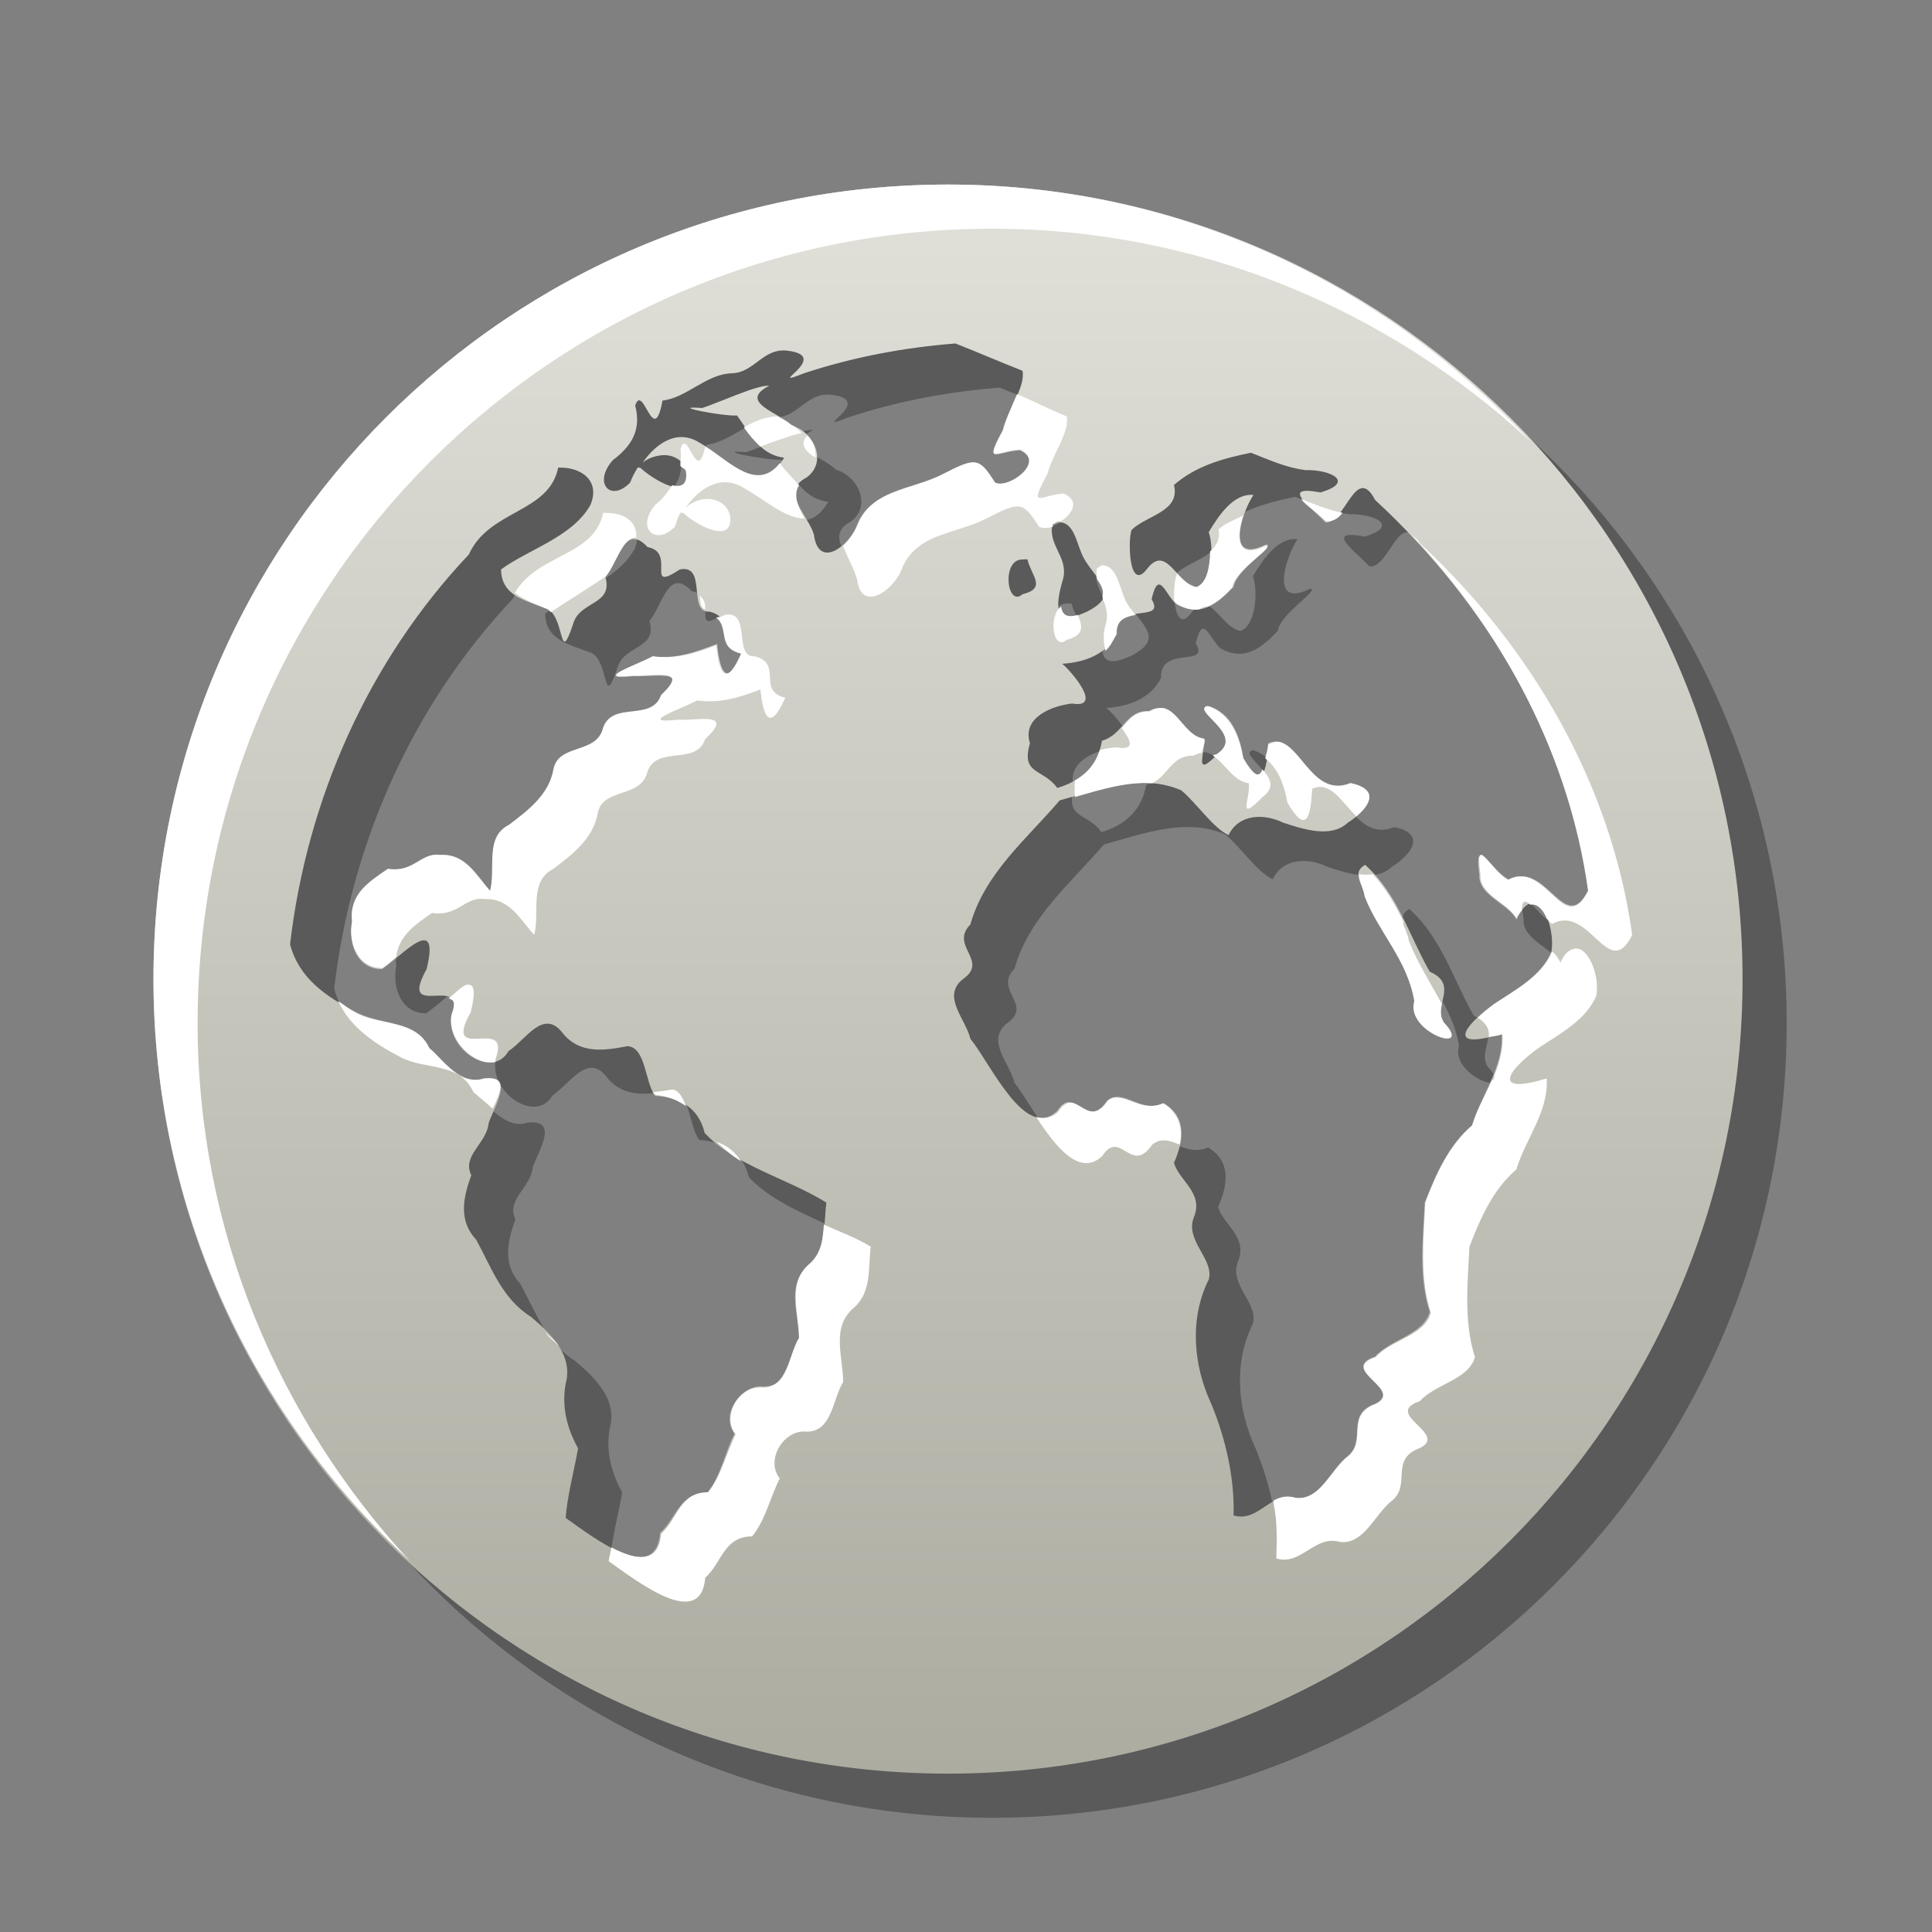 <?xml version="1.0" encoding="UTF-8" standalone="no"?>
<!-- Created with Inkscape (http://www.inkscape.org/) -->

<svg
   xmlns:dc="http://purl.org/dc/elements/1.1/"
   xmlns:cc="http://creativecommons.org/ns#"
   xmlns:rdf="http://www.w3.org/1999/02/22-rdf-syntax-ns#"
   xmlns:svg="http://www.w3.org/2000/svg"
   xmlns="http://www.w3.org/2000/svg"
   xmlns:xlink="http://www.w3.org/1999/xlink"
   xmlns:sodipodi="http://sodipodi.sourceforge.net/DTD/sodipodi-0.dtd"
   xmlns:inkscape="http://www.inkscape.org/namespaces/inkscape"
   width="22"
   height="22"
   id="svg27665"
   version="1.1"
   inkscape:version="0.48.3.1 r9886"
   sodipodi:docname="applications-microblogging-panel.svg">
  <rect width="100%" height="100%" fill="#808080" stroke="none"/>
  <defs
     id="defs27667">
    <filter
       color-interpolation-filters="sRGB"
       inkscape:collect="always"
       id="filter19300"
       x="-0.027"
       width="1.054"
       y="-0.929"
       height="2.859">
      <feGaussianBlur
         inkscape:collect="always"
         stdDeviation="6.651"
         id="feGaussianBlur19302" />
    </filter>
    <linearGradient
       id="linearGradient6600-4-8">
      <stop
         id="stop6602-7-2"
         offset="0"
         style="stop-color:#ed641d;stop-opacity:1;" />
      <stop
         style="stop-color:#da652b;stop-opacity:1;"
         offset="0.236"
         id="stop6604-2-6" />
      <stop
         id="stop6606-8-1"
         offset="0.488"
         style="stop-color:#ec7532;stop-opacity:1;" />
      <stop
         id="stop6608-3-6"
         offset="1"
         style="stop-color:#fdba5f;stop-opacity:1;" />
    </linearGradient>
    <filter
       color-interpolation-filters="sRGB"
       inkscape:collect="always"
       id="filter5281"
       x="-0.171"
       width="1.342"
       y="-0.272"
       height="1.544">
      <feGaussianBlur
         inkscape:collect="always"
         stdDeviation="43.734"
         id="feGaussianBlur5283" />
    </filter>
    <filter
       color-interpolation-filters="sRGB"
       inkscape:collect="always"
       id="filter18587-6">
      <feGaussianBlur
         inkscape:collect="always"
         stdDeviation="0.303"
         id="feGaussianBlur18589-8" />
    </filter>
    <linearGradient
       inkscape:collect="always"
       xlink:href="#linearGradient22099-43-8"
       id="linearGradient22179-7-9"
       gradientUnits="userSpaceOnUse"
       x1="-395.98"
       y1="142.287"
       x2="-395.98"
       y2="473.617"
       gradientTransform="translate(-2582.755,-5.172)" />
    <linearGradient
       inkscape:collect="always"
       id="linearGradient22099-43-8">
      <stop
         style="stop-color:#ffffff;stop-opacity:1;"
         offset="0"
         id="stop22101-2-6" />
      <stop
         style="stop-color:#ffffff;stop-opacity:0;"
         offset="1"
         id="stop22103-2-4" />
    </linearGradient>
    <linearGradient
       id="linearGradient7678-3-5-8">
      <stop
         style="stop-color:#c33800;stop-opacity:1;"
         offset="0"
         id="stop7680-6-4-0" />
      <stop
         style="stop-color:#f36700;stop-opacity:1;"
         offset="1"
         id="stop7682-0-9-9" />
    </linearGradient>
    <linearGradient
       inkscape:collect="always"
       id="linearGradient6041-7">
      <stop
         style="stop-color:#ffffff;stop-opacity:1;"
         offset="0"
         id="stop6043-5" />
      <stop
         style="stop-color:#ffffff;stop-opacity:0;"
         offset="1"
         id="stop6045-9" />
    </linearGradient>
    <filter
       color-interpolation-filters="sRGB"
       inkscape:collect="always"
       id="filter7746"
       x="-0.065"
       width="1.13"
       y="-1.188"
       height="3.377">
      <feGaussianBlur
         inkscape:collect="always"
         stdDeviation="16.139"
         id="feGaussianBlur7748" />
    </filter>
    <filter
       color-interpolation-filters="sRGB"
       inkscape:collect="always"
       id="filter8300"
       x="-0.079"
       width="1.159"
       y="-0.126"
       height="1.252">
      <feGaussianBlur
         inkscape:collect="always"
         stdDeviation="20.267"
         id="feGaussianBlur8302" />
    </filter>
    <linearGradient
       id="linearGradient7678-5">
      <stop
         style="stop-color:#a78cad;stop-opacity:1;"
         offset="0"
         id="stop7680-9" />
      <stop
         style="stop-color:#c1aec5;stop-opacity:1;"
         offset="1"
         id="stop7682-5" />
    </linearGradient>
    <linearGradient
       id="linearGradient8382-6-3-7">
      <stop
         style="stop-color:#dd491f;stop-opacity:1"
         offset="0"
         id="stop8384-7-5-8" />
      <stop
         style="stop-color:#732030;stop-opacity:1"
         offset="1"
         id="stop8386-7-8-5" />
    </linearGradient>
    <filter
       inkscape:collect="always"
       id="filter4639"
       color-interpolation-filters="sRGB">
      <feGaussianBlur
         inkscape:collect="always"
         stdDeviation="3.457"
         id="feGaussianBlur4641" />
    </filter>
    <linearGradient
       inkscape:collect="always"
       id="linearGradient8234-2-1-6">
      <stop
         style="stop-color:#ffcd6d;stop-opacity:1;"
         offset="0"
         id="stop8236-7-9-0" />
      <stop
         style="stop-color:#ffcd6d;stop-opacity:0;"
         offset="1"
         id="stop8238-3-6-8" />
    </linearGradient>
    <radialGradient
       inkscape:collect="always"
       xlink:href="#linearGradient6041-7"
       id="radialGradient3309"
       gradientUnits="userSpaceOnUse"
       gradientTransform="matrix(1.525,0,0,0.426,1655.301,5.059)"
       cx="-3251.556"
       cy="182.986"
       fx="-3251.556"
       fy="182.986"
       r="298" />
    <linearGradient
       inkscape:collect="always"
       xlink:href="#linearGradient7678-5"
       id="linearGradient3311"
       gradientUnits="userSpaceOnUse"
       x1="-3029.448"
       y1="62.504"
       x2="-3029.448"
       y2="75.091" />
    <linearGradient
       inkscape:collect="always"
       xlink:href="#linearGradient7678-5"
       id="linearGradient3314"
       gradientUnits="userSpaceOnUse"
       x1="-3029.448"
       y1="62.504"
       x2="-3029.448"
       y2="75.091" />
    <linearGradient
       inkscape:collect="always"
       xlink:href="#linearGradient7678-5"
       id="linearGradient3318"
       gradientUnits="userSpaceOnUse"
       x1="-3029.448"
       y1="62.504"
       x2="-3029.448"
       y2="75.091" />
    <linearGradient
       inkscape:collect="always"
       xlink:href="#linearGradient7678-5"
       id="linearGradient3320"
       gradientUnits="userSpaceOnUse"
       x1="-3029.448"
       y1="62.504"
       x2="-3029.448"
       y2="75.091" />
    <linearGradient
       inkscape:collect="always"
       xlink:href="#linearGradient7678-5"
       id="linearGradient3322"
       gradientUnits="userSpaceOnUse"
       x1="-3029.448"
       y1="62.504"
       x2="-3029.448"
       y2="75.091" />
    <linearGradient
       inkscape:collect="always"
       xlink:href="#linearGradient7678-5"
       id="linearGradient3326"
       gradientUnits="userSpaceOnUse"
       x1="-3029.448"
       y1="62.504"
       x2="-3029.448"
       y2="75.091" />
    <linearGradient
       inkscape:collect="always"
       xlink:href="#linearGradient6600-4-8"
       id="linearGradient3328"
       gradientUnits="userSpaceOnUse"
       gradientTransform="translate(4.5280657e-5,-3.6015624e-6)"
       x1="-3134.898"
       y1="486.188"
       x2="-3134.898"
       y2="105.801" />
    <linearGradient
       inkscape:collect="always"
       xlink:href="#linearGradient7678-3-5-8"
       id="linearGradient3330"
       gradientUnits="userSpaceOnUse"
       gradientTransform="matrix(1,0,-0.002,1,53.244,88.064)"
       x1="-3029.448"
       y1="62.504"
       x2="-3029.448"
       y2="75.091" />
    <linearGradient
       inkscape:collect="always"
       xlink:href="#linearGradient7678-3-5-8"
       id="linearGradient3333"
       gradientUnits="userSpaceOnUse"
       gradientTransform="matrix(1,0,-0.002,1,53.244,88.064)"
       x1="-3029.448"
       y1="62.504"
       x2="-3029.448"
       y2="75.091" />
    <linearGradient
       inkscape:collect="always"
       xlink:href="#linearGradient7678-3-5-8"
       id="linearGradient3335"
       gradientUnits="userSpaceOnUse"
       gradientTransform="matrix(1,0,-0.002,1,53.244,88.064)"
       x1="-3029.448"
       y1="62.504"
       x2="-3029.448"
       y2="75.091" />
    <linearGradient
       inkscape:collect="always"
       xlink:href="#linearGradient7678-3-5-8"
       id="linearGradient3337"
       gradientUnits="userSpaceOnUse"
       gradientTransform="matrix(1,0,-0.002,1,53.244,88.064)"
       x1="-3029.448"
       y1="62.504"
       x2="-3029.448"
       y2="75.091" />
    <linearGradient
       inkscape:collect="always"
       xlink:href="#linearGradient7678-3-5-8"
       id="linearGradient3339"
       gradientUnits="userSpaceOnUse"
       gradientTransform="matrix(1,0,-0.002,1,53.244,88.064)"
       x1="-3029.448"
       y1="62.504"
       x2="-3029.448"
       y2="75.091" />
    <linearGradient
       inkscape:collect="always"
       xlink:href="#linearGradient7678-3-5-8"
       id="linearGradient3341"
       gradientUnits="userSpaceOnUse"
       gradientTransform="matrix(1,0,-0.002,1,53.244,88.064)"
       x1="-3029.448"
       y1="62.504"
       x2="-3029.448"
       y2="75.091" />
    <linearGradient
       inkscape:collect="always"
       xlink:href="#linearGradient7678-3-5-8"
       id="linearGradient3343"
       gradientUnits="userSpaceOnUse"
       gradientTransform="matrix(1,0,-0.002,1,53.244,88.064)"
       x1="-3029.448"
       y1="62.504"
       x2="-3029.448"
       y2="75.091" />
    <linearGradient
       inkscape:collect="always"
       xlink:href="#linearGradient7678-3-5-8"
       id="linearGradient3345"
       gradientUnits="userSpaceOnUse"
       gradientTransform="matrix(1,0,-0.002,1,53.244,88.064)"
       x1="-3029.448"
       y1="62.504"
       x2="-3029.448"
       y2="75.091" />
    <linearGradient
       inkscape:collect="always"
       xlink:href="#linearGradient7678-3-5-8"
       id="linearGradient3347"
       gradientUnits="userSpaceOnUse"
       gradientTransform="matrix(1,0,-0.002,1,53.244,88.064)"
       x1="-3029.448"
       y1="62.504"
       x2="-3029.448"
       y2="75.091" />
    <linearGradient
       inkscape:collect="always"
       xlink:href="#linearGradient7678-3-5-8"
       id="linearGradient3349"
       gradientUnits="userSpaceOnUse"
       gradientTransform="matrix(1,0,-0.002,1,53.244,88.064)"
       x1="-3029.448"
       y1="62.504"
       x2="-3029.448"
       y2="75.091" />
    <linearGradient
       inkscape:collect="always"
       xlink:href="#linearGradient7678-3-5-8"
       id="linearGradient3351"
       gradientUnits="userSpaceOnUse"
       gradientTransform="matrix(1,0,-0.002,1,53.244,88.064)"
       x1="-3029.448"
       y1="62.504"
       x2="-3029.448"
       y2="75.091" />
    <linearGradient
       inkscape:collect="always"
       xlink:href="#linearGradient7678-3-5-8"
       id="linearGradient3353"
       gradientUnits="userSpaceOnUse"
       gradientTransform="matrix(1,0,-0.002,1,53.244,88.064)"
       x1="-3029.448"
       y1="62.504"
       x2="-3029.448"
       y2="75.091" />
    <linearGradient
       inkscape:collect="always"
       xlink:href="#linearGradient7678-3-5-8"
       id="linearGradient3355"
       gradientUnits="userSpaceOnUse"
       gradientTransform="matrix(1,0,-0.002,1,53.244,88.064)"
       x1="-3029.448"
       y1="62.504"
       x2="-3029.448"
       y2="75.091" />
    <linearGradient
       inkscape:collect="always"
       xlink:href="#linearGradient7678-3-5-8"
       id="linearGradient3357"
       gradientUnits="userSpaceOnUse"
       gradientTransform="matrix(1,0,-0.002,1,53.244,88.064)"
       x1="-3029.448"
       y1="62.504"
       x2="-3029.448"
       y2="75.091" />
    <linearGradient
       inkscape:collect="always"
       xlink:href="#linearGradient7678-3-5-8"
       id="linearGradient3359"
       gradientUnits="userSpaceOnUse"
       gradientTransform="matrix(1,0,-0.002,1,53.244,88.064)"
       x1="-3029.448"
       y1="62.504"
       x2="-3029.448"
       y2="75.091" />
    <linearGradient
       inkscape:collect="always"
       xlink:href="#linearGradient7678-3-5-8"
       id="linearGradient3361"
       gradientUnits="userSpaceOnUse"
       gradientTransform="matrix(1,0,-0.002,1,53.244,88.064)"
       x1="-3029.448"
       y1="62.504"
       x2="-3029.448"
       y2="75.091" />
    <linearGradient
       inkscape:collect="always"
       xlink:href="#linearGradient7678-3-5-8"
       id="linearGradient3363"
       gradientUnits="userSpaceOnUse"
       gradientTransform="matrix(1,0,-0.002,1,53.244,88.064)"
       x1="-3029.448"
       y1="62.504"
       x2="-3029.448"
       y2="75.091" />
    <linearGradient
       inkscape:collect="always"
       xlink:href="#linearGradient7678-3-5-8"
       id="linearGradient3365"
       gradientUnits="userSpaceOnUse"
       gradientTransform="matrix(1,0,-0.002,1,53.244,88.064)"
       x1="-3029.448"
       y1="62.504"
       x2="-3029.448"
       y2="75.091" />
    <linearGradient
       inkscape:collect="always"
       xlink:href="#linearGradient7678-3-5-8"
       id="linearGradient3367"
       gradientUnits="userSpaceOnUse"
       gradientTransform="matrix(1,0,-0.002,1,53.244,88.064)"
       x1="-3029.448"
       y1="62.504"
       x2="-3029.448"
       y2="75.091" />
    <linearGradient
       inkscape:collect="always"
       xlink:href="#linearGradient7678-3-5-8"
       id="linearGradient3369"
       gradientUnits="userSpaceOnUse"
       gradientTransform="matrix(1,0,-0.002,1,53.244,88.064)"
       x1="-3029.448"
       y1="62.504"
       x2="-3029.448"
       y2="75.091" />
    <linearGradient
       inkscape:collect="always"
       xlink:href="#linearGradient7678-3-5-8"
       id="linearGradient3371"
       gradientUnits="userSpaceOnUse"
       gradientTransform="matrix(1,0,-0.002,1,53.244,88.064)"
       x1="-3029.448"
       y1="62.504"
       x2="-3029.448"
       y2="75.091" />
    <linearGradient
       inkscape:collect="always"
       xlink:href="#linearGradient7678-3-5-8"
       id="linearGradient3373"
       gradientUnits="userSpaceOnUse"
       gradientTransform="matrix(1,0,-0.002,1,53.244,88.064)"
       x1="-3029.448"
       y1="62.504"
       x2="-3029.448"
       y2="75.091" />
    <linearGradient
       inkscape:collect="always"
       xlink:href="#linearGradient7678-3-5-8"
       id="linearGradient3375"
       gradientUnits="userSpaceOnUse"
       gradientTransform="matrix(1,0,-0.002,1,53.244,88.064)"
       x1="-3029.448"
       y1="62.504"
       x2="-3029.448"
       y2="75.091" />
    <linearGradient
       inkscape:collect="always"
       xlink:href="#linearGradient7678-3-5-8"
       id="linearGradient3377"
       gradientUnits="userSpaceOnUse"
       gradientTransform="matrix(1,0,-0.002,1,53.244,88.064)"
       x1="-3029.448"
       y1="62.504"
       x2="-3029.448"
       y2="75.091" />
    <linearGradient
       inkscape:collect="always"
       xlink:href="#linearGradient7678-3-5-8"
       id="linearGradient3379"
       gradientUnits="userSpaceOnUse"
       gradientTransform="matrix(1,0,-0.002,1,53.244,88.064)"
       x1="-3029.448"
       y1="62.504"
       x2="-3029.448"
       y2="75.091" />
    <linearGradient
       inkscape:collect="always"
       xlink:href="#linearGradient7678-3-5-8"
       id="linearGradient3381"
       gradientUnits="userSpaceOnUse"
       gradientTransform="matrix(1,0,-0.002,1,53.244,88.064)"
       x1="-3029.448"
       y1="62.504"
       x2="-3029.448"
       y2="75.091" />
    <linearGradient
       inkscape:collect="always"
       xlink:href="#linearGradient7678-3-5-8"
       id="linearGradient3383"
       gradientUnits="userSpaceOnUse"
       gradientTransform="matrix(1,0,-0.002,1,53.244,88.064)"
       x1="-3029.448"
       y1="62.504"
       x2="-3029.448"
       y2="75.091" />
    <linearGradient
       inkscape:collect="always"
       xlink:href="#linearGradient7678-3-5-8"
       id="linearGradient3385"
       gradientUnits="userSpaceOnUse"
       gradientTransform="matrix(1,0,-0.002,1,53.244,88.064)"
       x1="-3029.448"
       y1="62.504"
       x2="-3029.448"
       y2="75.091" />
    <linearGradient
       inkscape:collect="always"
       xlink:href="#linearGradient7678-3-5-8"
       id="linearGradient3387"
       gradientUnits="userSpaceOnUse"
       gradientTransform="matrix(1,0,-0.002,1,53.244,88.064)"
       x1="-3029.448"
       y1="62.504"
       x2="-3029.448"
       y2="75.091" />
    <linearGradient
       inkscape:collect="always"
       xlink:href="#linearGradient7678-3-5-8"
       id="linearGradient3389"
       gradientUnits="userSpaceOnUse"
       gradientTransform="matrix(1,0,-0.002,1,53.244,88.064)"
       x1="-3029.448"
       y1="62.504"
       x2="-3029.448"
       y2="75.091" />
    <linearGradient
       inkscape:collect="always"
       xlink:href="#linearGradient7678-3-5-8"
       id="linearGradient3391"
       gradientUnits="userSpaceOnUse"
       gradientTransform="matrix(1,0,-0.002,1,53.244,88.064)"
       x1="-3029.448"
       y1="62.504"
       x2="-3029.448"
       y2="75.091" />
    <linearGradient
       inkscape:collect="always"
       xlink:href="#linearGradient7678-3-5-8"
       id="linearGradient3393"
       gradientUnits="userSpaceOnUse"
       gradientTransform="matrix(1,0,-0.002,1,53.244,88.064)"
       x1="-3029.448"
       y1="62.504"
       x2="-3029.448"
       y2="75.091" />
    <linearGradient
       inkscape:collect="always"
       xlink:href="#linearGradient7678-3-5-8"
       id="linearGradient3395"
       gradientUnits="userSpaceOnUse"
       gradientTransform="matrix(1,0,-0.002,1,53.244,88.064)"
       x1="-3029.448"
       y1="62.504"
       x2="-3029.448"
       y2="75.091" />
    <linearGradient
       inkscape:collect="always"
       xlink:href="#linearGradient7678-3-5-8"
       id="linearGradient3397"
       gradientUnits="userSpaceOnUse"
       gradientTransform="matrix(1,0,-0.002,1,53.244,88.064)"
       x1="-3029.448"
       y1="62.504"
       x2="-3029.448"
       y2="75.091" />
    <linearGradient
       inkscape:collect="always"
       xlink:href="#linearGradient7678-3-5-8"
       id="linearGradient3399"
       gradientUnits="userSpaceOnUse"
       gradientTransform="matrix(1,0,-0.002,1,53.244,88.064)"
       x1="-3029.448"
       y1="62.504"
       x2="-3029.448"
       y2="75.091" />
    <linearGradient
       inkscape:collect="always"
       xlink:href="#linearGradient7678-3-5-8"
       id="linearGradient3401"
       gradientUnits="userSpaceOnUse"
       gradientTransform="matrix(1,0,-0.002,1,53.244,88.064)"
       x1="-3029.448"
       y1="62.504"
       x2="-3029.448"
       y2="75.091" />
    <linearGradient
       inkscape:collect="always"
       xlink:href="#linearGradient8234-2-1-6"
       id="linearGradient3403"
       gradientUnits="userSpaceOnUse"
       gradientTransform="translate(-8.631,3.7524317e-8)"
       x1="-3422.364"
       y1="277.227"
       x2="-3125.648"
       y2="303.291" />
    <linearGradient
       inkscape:collect="always"
       xlink:href="#linearGradient8382-6-3-7"
       id="linearGradient3405"
       gradientUnits="userSpaceOnUse"
       x1="-3389.818"
       y1="170.205"
       x2="-3159"
       y2="412.163" />
    <linearGradient
       inkscape:collect="always"
       xlink:href="#linearGradient4357"
       id="linearGradient3323"
       gradientUnits="userSpaceOnUse"
       gradientTransform="matrix(0.9,0,0,0.9,-0.3,-0.3)"
       x1="12"
       y1="22"
       x2="12"
       y2="2" />
    <linearGradient
       id="linearGradient4357"
       inkscape:collect="always">
      <stop
         id="stop4359"
         offset="0"
         style="stop-color:#adaca1;stop-opacity:1" />
      <stop
         id="stop4361"
         offset="1"
         style="stop-color:#e1e0d9;stop-opacity:1" />
    </linearGradient>
    <linearGradient
       y2="2"
       x2="8"
       y1="14"
       x1="8"
       gradientTransform="translate(-1357.444,2393.844)"
       gradientUnits="userSpaceOnUse"
       id="linearGradient3056"
       xlink:href="#linearGradient4357"
       inkscape:collect="always" />
    <linearGradient
       inkscape:collect="always"
       xlink:href="#linearGradient4357"
       id="linearGradient3261"
       gradientUnits="userSpaceOnUse"
       gradientTransform="matrix(25.132,0,0,25.132,-1383.858,485.087)"
       x1="12"
       y1="22"
       x2="12"
       y2="2" />
    <linearGradient
       inkscape:collect="always"
       xlink:href="#linearGradient4357"
       id="linearGradient3268"
       gradientUnits="userSpaceOnUse"
       gradientTransform="matrix(25.132,0,0,25.132,-1383.858,485.087)"
       x1="12"
       y1="22"
       x2="12"
       y2="2" />
  </defs>
  <sodipodi:namedview
     id="base"
     pagecolor="#ffffff"
     bordercolor="#666666"
     borderopacity="1.0"
     inkscape:pageopacity="0.0"
     inkscape:pageshadow="2"
     inkscape:zoom="16"
     inkscape:cx="15.76693"
     inkscape:cy="16.140942"
     inkscape:document-units="px"
     inkscape:current-layer="layer1"
     showgrid="true"
     inkscape:window-width="1615"
     inkscape:window-height="1026"
     inkscape:window-x="65"
     inkscape:window-y="24"
     inkscape:window-maximized="1"
     inkscape:snap-bbox="true"
     inkscape:bbox-paths="true"
     inkscape:bbox-nodes="true"
     inkscape:snap-bbox-edge-midpoints="true"
     inkscape:snap-bbox-midpoints="true"
     inkscape:object-paths="true"
     inkscape:snap-intersection-paths="true"
     inkscape:object-nodes="true"
     inkscape:snap-smooth-nodes="true"
     inkscape:snap-midpoints="true"
     inkscape:snap-object-midpoints="true"
     inkscape:snap-center="true"
     inkscape:snap-global="true"
     showguides="true"
     inkscape:guide-bbox="true"
     fit-margin-top="0"
     fit-margin-left="0"
     fit-margin-right="0"
     fit-margin-bottom="0"
     inkscape:showpageshadow="false">
    <sodipodi:guide
       orientation="-0.866,-0.5"
       position="443.122,772.567"
       id="guide44620" />
    <sodipodi:guide
       orientation="0.866,-0.5"
       position="443.122,958.426"
       id="guide44622" />
    <sodipodi:guide
       orientation="0,1"
       position="282.164,865.496"
       id="guide44624" />
    <sodipodi:guide
       orientation="0,1"
       position="335.813,958.434"
       id="guide44640" />
    <inkscape:grid
       type="xygrid"
       id="grid3307"
       empspacing="5"
       visible="true"
       enabled="true"
       snapvisiblegridlinesonly="true"
       originx="-0px"
       originy="1319px" />
  </sodipodi:namedview>
  <g
     inkscape:label="Camada 1"
     inkscape:groupmode="layer"
     id="layer1"
     transform="translate(1389.444,-2390.844)">
    <g
       id="pequeno"
       transform="matrix(0.036,0,0,0.036,-1339.687,2373.673)"
       inkscape:label="#g3229">
      <rect
         y="479.501"
         x="-1389.444"
         height="614.343"
         width="614.343"
         id="rect4061"
         style="opacity:0.001;fill:#ffffff;fill-opacity:1;fill-rule:nonzero;stroke:none" />
      <g
         id="g3333">
        <path
           inkscape:connector-curvature="0"
           style="fill:#000000;fill-opacity:1;fill-rule:nonzero;stroke:none;opacity:0.3"
           d="m -1068.311,549.313 c -138.801,0 -251.321,112.52 -251.321,251.321 0,138.801 112.52,251.321 251.321,251.321 138.801,0 251.321,-112.52 251.321,-251.321 0,-138.801 -112.52,-251.321 -251.321,-251.321 z m 2.356,50.264 c 7.069,2.78 14.136,5.86 21.205,8.639 1.048,5.021 -4.797,12.719 -6.283,18.849 -6.176,11.408 -1.866,6.677 5.498,6.283 8.603,3.959 -3.928,12.468 -7.854,10.21 -5.11,-7.877 -5.729,-7.883 -16.493,-2.356 -9.851,5.077 -23.238,4.583 -27.488,16.493 -2.94,6.549 -11.981,13.016 -13.351,2.356 -1.765,-6.12 -10.918,-13.619 -2.356,-18.064 6.659,-4.819 2.62,-14.319 -4.712,-16.493 -4.078,-4.173 -17.107,-7.331 -7.069,-12.566 -4.003,-0.216 -15.563,5.226 -21.205,7.068 -11.463,-0.854 6.722,2.7 10.995,2.356 3.862,5.054 6.861,12.383 14.922,13.351 -7.856,13.276 -17.267,0.461 -26.703,-4.712 -7.072,-4.46 -13.66,0.014 -18.064,6.283 1.723,-1.439 4.16,-2.211 6.283,-2.356 3.57,-0.244 6.987,1.789 7.854,5.498 1.24,9.447 -10.745,2.369 -14.922,-1.571 -0.146,0.164 -0.65,-0.175 -0.785,0 -0.904,1.546 -1.832,3.135 -2.356,4.712 -6.169,6.402 -11.922,0.22 -5.498,-7.068 5.957,-4.475 9.102,-9.577 7.068,-17.278 2.565,-7.482 5.843,13.84 8.639,-1.571 7.764,-0.889 13.725,-8.387 21.991,-8.639 7.246,-0.192 9.955,-8.456 18.064,-7.068 13.474,1.867 -8.422,12.284 4.712,7.068 15.58,-5.129 31.589,-8.136 47.908,-9.425 z m 93.46,34.557 c 5.703,2.225 11.149,4.753 17.278,5.498 8.094,-0.198 15.754,3.835 4.712,7.068 -12.899,-2.407 -3.384,4.245 1.571,9.425 6.193,0.748 9.611,-18.76 15.708,-7.068 35.11,32.453 60.943,75.56 67.542,123.304 -7.555,15.18 -13.231,-9.605 -25.132,-3.142 -5.509,-2.693 -11.311,-15.053 -9.425,-1.571 -0.44,6.549 9.163,9.11 11.781,14.137 5.933,-13.078 12.537,1.555 10.995,10.21 -3.156,7.647 -11.282,11.986 -18.064,16.493 -9.808,7.029 -15.237,14.806 2.356,9.425 0.638,10.606 -6.426,19.163 -9.425,29.059 -7.437,6.364 -11.447,15.359 -14.922,24.347 -0.54,11.357 -2.042,23.453 1.571,34.557 -2.003,7.216 -12.312,8.61 -17.278,14.137 -11.97,4.07 9.325,10.381 0,14.922 -9.612,3.536 -2.584,11.501 -8.639,16.493 -5.434,4.123 -8.769,14.347 -16.493,13.351 -7.911,-2.306 -11.703,7.87 -19.634,5.498 0.356,-11.969 -2.512,-24.316 -7.068,-35.342 -5.693,-12.184 -6.924,-26.976 -0.785,-39.269 1.845,-6.383 -7.634,-12.34 -4.712,-19.634 3.216,-7.831 -4.62,-11.503 -6.283,-17.278 3.054,-6.937 4.267,-14.274 -3.142,-18.849 -7.69,3.361 -12.776,-5.051 -18.064,-0.785 -6.623,9.8 -10.08,-5.428 -15.707,3.142 -10.04,9.9 -21.034,-14.832 -27.488,-22.776 -1.471,-6.298 -9.22,-13.373 -2.356,-18.849 8.407,-5.849 -4.347,-10.46 2.356,-17.278 4.578,-16.199 17.642,-26.848 28.274,-39.269 12.392,-3.366 26.047,-8.63 38.483,-3.142 5.033,4.276 9.953,11.813 14.922,14.137 3.222,-6.745 11.248,-6.891 17.278,-3.927 6.282,2.02 15.073,5.031 20.42,0 6.605,-4.164 10.682,-10.519 0.785,-12.566 -13.249,5.354 -16.55,-16.778 -25.917,-12.566 -0.479,9.052 -1.841,15.001 -7.854,4.712 -1.184,-6.859 -3.617,-14.136 -10.995,-16.493 -5.184,1.442 11.304,9.007 3.142,14.922 -8.449,8.667 -3.958,-0.348 -4.712,-4.712 -7.188,-0.902 -9.609,-12.951 -17.278,-8.639 -7.693,-0.159 -7.915,7.367 -14.922,9.425 -1.224,7.827 -6.65,12.795 -14.137,14.922 -4.595,-6.314 -11.574,-4.053 -8.639,-14.137 -2.608,-8.097 6.907,-11.858 13.351,-12.566 10.068,1.722 -0.558,-10.522 -3.142,-12.566 7.12,-0.475 13.864,-2.856 17.278,-9.425 -0.402,-10.555 15.623,-3.173 10.995,-10.995 2.254,-9.862 4.291,-1.437 7.854,1.571 7.443,4.244 12.911,-0.021 18.064,-5.498 0.823,-5.537 13.896,-13.415 10.21,-13.351 -12.736,6.375 -7.922,-9.61 -3.927,-15.708 -6.442,-0.573 -11.091,6.763 -14.137,11.781 1.788,4.918 0.826,15.749 -3.927,17.278 -6.557,-1.262 -9.497,-13.746 -15.707,-5.498 -5.717,7.293 -5.997,-9.87 -4.712,-12.566 4.816,-4.594 15.428,-5.751 13.351,-14.137 6.949,-6.076 15.547,-8.403 24.347,-10.21 z m -219.12,4.712 c 0.47,-0.037 0.329,-9e-4 0.785,0 6.853,0.014 12.523,4.371 9.425,11.781 -5.688,10.176 -19.448,13.957 -28.274,20.42 0.048,8.666 8.339,9.926 14.922,12.566 5.33,3.429 3.389,18.096 7.854,4.712 2.015,-7.425 12.794,-5.877 10.21,-14.922 3.985,-4.717 6.012,-17.35 13.351,-9.425 9.305,1.718 -1.212,14.627 10.21,7.068 8.78,-1.721 2.296,13.852 9.425,13.351 9.007,2.362 1.089,11.193 10.21,13.351 -4.678,10.714 -6.952,6.025 -7.854,-3.142 -6.731,2.589 -13.094,4.896 -20.42,3.927 -4.947,2.712 -19.474,7.639 -6.283,6.283 6.685,0.281 18.75,-2.483 9.425,6.283 -2.974,8.648 -15.979,1.447 -18.849,10.21 -2.075,8.383 -14.287,5.065 -15.707,13.351 -1.443,7.914 -8.113,12.711 -14.137,17.278 -7.897,3.981 -3.627,14.072 -5.498,21.205 -4.467,-4.996 -7.849,-12.183 -15.707,-11.781 -6.252,-0.947 -8.147,5.997 -16.493,4.712 -6.237,4.212 -12.754,8.085 -11.78,16.493 -1.367,6.995 1.755,15.009 9.425,14.922 6.285,-4.113 18.569,-18.314 14.137,0 -9.318,16.798 13.02,0.677 7.854,14.922 -1.757,10.295 12.81,20.137 18.064,10.995 5.595,-3.694 11.16,-13.784 17.278,-5.498 5.403,6.464 12.985,5.355 20.42,3.927 5.772,0.537 5.335,11.088 8.639,15.708 7.823,0.593 13.748,3.611 15.708,11.781 9.895,10.439 25.979,14.255 38.483,21.991 -0.871,6.858 0.081,14.578 -5.498,19.634 -7.414,6.192 -3.224,15.315 -3.142,23.561 -3.473,5.645 -3.068,15.577 -11.781,14.922 -6.816,-0.235 -13.184,9.172 -8.639,14.922 -3.114,6.229 -4.465,13.747 -8.639,18.849 -8.993,0.022 -9.563,7.743 -14.922,12.566 -1.415,16.719 -20.453,1.93 -29.844,-4.712 0.531,-7.047 2.665,-14.82 3.927,-21.991 -3.518,-6.387 -5.244,-13.14 -3.927,-20.42 2.479,-8.992 -4.673,-15.895 -10.995,-21.205 -9.018,-5.631 -12.415,-15.378 -17.278,-24.347 -5.72,-6.118 -4.148,-13.354 -1.571,-20.42 -3.071,-6.238 4.865,-10.011 5.498,-16.493 1.713,-5.136 8.431,-15.108 -1.571,-14.137 -6.9,2.376 -12.453,-5.475 -17.278,-9.425 -4.321,-9.378 -15.854,-7.303 -23.561,-11.781 -9.072,-4.768 -17.581,-10.45 -20.42,-21.205 5.376,-45.876 24.745,-89.634 56.547,-123.304 6.464,-14.256 25.337,-13.036 28.273,-27.488 z m 158.646,17.278 c 5.039,0.279 5.314,7.612 7.854,11.781 4.263,7.169 11.428,11.028 0.785,16.493 -10.252,4.789 -10.148,-1.219 -7.854,-9.425 2.559,-7.49 -4.475,-11.043 -3.142,-18.064 0.943,-0.276 1.636,-0.825 2.356,-0.785 z m -11.781,11.781 c 0.451,0.01 1.041,-0.16 1.571,0 1.233,5.197 6.198,9.082 -1.571,10.995 -4.963,4.381 -6.76,-11.143 0,-10.995 z m 108.382,96.601 c -4.574,2.45 -0.458,6.445 0,10.21 4.398,11.325 13.602,20.023 15.708,32.986 -2.874,9.869 18.49,16.917 9.425,7.068 -4.31,-5.251 4.944,-12.224 -4.712,-16.493 -6.501,-11.373 -10.256,-24.753 -20.42,-33.771 z"
           id="path3255" />
        <path
           id="path3266"
           d="m -1082.273,535.351 c -138.801,0 -251.321,112.52 -251.321,251.321 0,138.801 112.52,251.321 251.321,251.321 138.801,0 251.321,-112.52 251.321,-251.321 0,-138.801 -112.52,-251.321 -251.321,-251.321 z m 2.356,50.264 c 7.069,2.78 14.136,5.86 21.205,8.639 1.048,5.021 -4.797,12.719 -6.283,18.849 -6.176,11.408 -1.866,6.677 5.498,6.283 8.603,3.959 -3.928,12.468 -7.854,10.21 -5.11,-7.877 -5.729,-7.883 -16.493,-2.356 -9.851,5.077 -23.238,4.583 -27.488,16.493 -2.94,6.549 -11.981,13.016 -13.351,2.356 -1.765,-6.12 -10.918,-13.619 -2.356,-18.064 6.659,-4.819 2.62,-14.319 -4.712,-16.493 -4.078,-4.173 -17.107,-7.331 -7.069,-12.566 -4.003,-0.216 -15.563,5.226 -21.205,7.068 -11.463,-0.854 6.722,2.7 10.995,2.356 3.862,5.054 6.861,12.383 14.922,13.351 -7.856,13.276 -17.267,0.461 -26.703,-4.712 -7.072,-4.46 -13.66,0.014 -18.064,6.283 1.723,-1.439 4.16,-2.211 6.283,-2.356 3.57,-0.244 6.987,1.789 7.854,5.498 1.24,9.447 -10.745,2.369 -14.922,-1.571 -0.146,0.164 -0.65,-0.175 -0.785,0 -0.904,1.546 -1.832,3.135 -2.356,4.712 -6.169,6.402 -11.922,0.22 -5.498,-7.068 5.957,-4.475 9.102,-9.577 7.068,-17.278 2.565,-7.482 5.843,13.84 8.639,-1.571 7.764,-0.889 13.725,-8.387 21.991,-8.639 7.246,-0.192 9.955,-8.456 18.064,-7.068 13.474,1.867 -8.422,12.284 4.712,7.068 15.58,-5.129 31.589,-8.136 47.908,-9.425 z m 93.46,34.557 c 5.703,2.225 11.149,4.753 17.278,5.498 8.094,-0.198 15.754,3.835 4.712,7.068 -12.899,-2.407 -3.384,4.245 1.571,9.425 6.193,0.748 9.611,-18.76 15.708,-7.068 35.11,32.453 60.943,75.56 67.542,123.304 -7.555,15.18 -13.231,-9.605 -25.132,-3.142 -5.509,-2.693 -11.311,-15.053 -9.425,-1.571 -0.44,6.549 9.163,9.11 11.781,14.137 5.933,-13.078 12.537,1.555 10.995,10.21 -3.156,7.647 -11.282,11.986 -18.064,16.493 -9.808,7.029 -15.237,14.806 2.356,9.425 0.638,10.606 -6.426,19.163 -9.425,29.059 -7.437,6.364 -11.447,15.359 -14.922,24.347 -0.54,11.357 -2.042,23.453 1.571,34.557 -2.003,7.216 -12.312,8.61 -17.278,14.137 -11.97,4.07 9.325,10.381 0,14.922 -9.612,3.536 -2.584,11.501 -8.639,16.493 -5.434,4.123 -8.769,14.347 -16.493,13.351 -7.911,-2.306 -11.703,7.87 -19.634,5.498 0.356,-11.969 -2.512,-24.316 -7.068,-35.342 -5.693,-12.184 -6.924,-26.976 -0.785,-39.269 1.845,-6.383 -7.634,-12.34 -4.712,-19.634 3.216,-7.831 -4.62,-11.503 -6.283,-17.278 3.054,-6.937 4.267,-14.274 -3.142,-18.849 -7.691,3.361 -12.776,-5.051 -18.064,-0.785 -6.623,9.8 -10.08,-5.428 -15.707,3.142 -10.04,9.9 -21.034,-14.832 -27.488,-22.776 -1.471,-6.298 -9.22,-13.373 -2.356,-18.849 8.407,-5.849 -4.347,-10.46 2.356,-17.278 4.578,-16.199 17.642,-26.848 28.274,-39.269 12.392,-3.366 26.047,-8.63 38.483,-3.142 5.033,4.276 9.953,11.813 14.922,14.137 3.222,-6.745 11.248,-6.891 17.278,-3.927 6.282,2.02 15.073,5.031 20.42,0 6.605,-4.164 10.682,-10.519 0.785,-12.566 -13.249,5.354 -16.55,-16.778 -25.917,-12.566 -0.479,9.052 -1.841,15.001 -7.854,4.712 -1.184,-6.859 -3.617,-14.136 -10.995,-16.493 -5.184,1.442 11.304,9.007 3.142,14.922 -8.449,8.667 -3.958,-0.348 -4.712,-4.712 -7.188,-0.902 -9.61,-12.951 -17.278,-8.639 -7.693,-0.159 -7.915,7.367 -14.922,9.425 -1.224,7.827 -6.65,12.795 -14.137,14.922 -4.595,-6.314 -11.574,-4.053 -8.639,-14.137 -2.608,-8.097 6.907,-11.858 13.351,-12.566 10.068,1.722 -0.558,-10.522 -3.142,-12.566 7.12,-0.475 13.864,-2.856 17.278,-9.425 -0.402,-10.555 15.623,-3.173 10.995,-10.995 2.254,-9.862 4.291,-1.437 7.854,1.571 7.443,4.244 12.911,-0.021 18.064,-5.498 0.823,-5.537 13.896,-13.415 10.21,-13.351 -12.736,6.375 -7.922,-9.61 -3.927,-15.708 -6.442,-0.573 -11.091,6.763 -14.137,11.781 1.788,4.918 0.826,15.749 -3.927,17.278 -6.558,-1.262 -9.497,-13.746 -15.707,-5.498 -5.717,7.293 -5.997,-9.87 -4.712,-12.566 4.816,-4.594 15.428,-5.751 13.351,-14.137 6.949,-6.076 15.547,-8.403 24.347,-10.21 z m -219.12,4.712 c 0.47,-0.037 0.329,-9e-4 0.785,0 6.853,0.014 12.523,4.371 9.425,11.781 -5.688,10.176 -19.448,13.957 -28.274,20.42 0.048,8.666 8.339,9.926 14.922,12.566 5.33,3.429 3.389,18.096 7.854,4.712 2.015,-7.425 12.794,-5.877 10.21,-14.922 3.985,-4.717 6.012,-17.35 13.351,-9.425 9.305,1.718 -1.212,14.627 10.21,7.068 8.78,-1.721 2.296,13.852 9.425,13.351 9.007,2.362 1.089,11.193 10.21,13.351 -4.678,10.714 -6.952,6.025 -7.854,-3.142 -6.731,2.589 -13.094,4.896 -20.42,3.927 -4.947,2.712 -19.474,7.639 -6.283,6.283 6.685,0.281 18.75,-2.483 9.425,6.283 -2.974,8.648 -15.979,1.447 -18.849,10.21 -2.075,8.383 -14.287,5.065 -15.707,13.351 -1.443,7.914 -8.113,12.711 -14.137,17.278 -7.897,3.981 -3.627,14.072 -5.498,21.205 -4.467,-4.996 -7.849,-12.183 -15.707,-11.781 -6.252,-0.947 -8.147,5.997 -16.493,4.712 -6.237,4.212 -12.754,8.085 -11.78,16.493 -1.367,6.995 1.755,15.009 9.425,14.922 6.285,-4.113 18.569,-18.314 14.137,0 -9.318,16.798 13.02,0.677 7.854,14.922 -1.757,10.295 12.81,20.137 18.064,10.995 5.595,-3.694 11.16,-13.784 17.278,-5.498 5.403,6.464 12.985,5.355 20.42,3.927 5.772,0.537 5.335,11.088 8.639,15.708 7.823,0.593 13.748,3.611 15.708,11.781 9.895,10.439 25.979,14.255 38.483,21.991 -0.871,6.858 0.081,14.578 -5.498,19.634 -7.414,6.192 -3.224,15.315 -3.142,23.561 -3.473,5.645 -3.068,15.577 -11.781,14.922 -6.816,-0.235 -13.184,9.172 -8.639,14.922 -3.114,6.229 -4.465,13.747 -8.639,18.849 -8.993,0.022 -9.563,7.743 -14.922,12.566 -1.415,16.719 -20.453,1.93 -29.844,-4.712 0.531,-7.047 2.665,-14.82 3.927,-21.991 -3.518,-6.387 -5.244,-13.14 -3.927,-20.42 2.479,-8.992 -4.673,-15.895 -10.995,-21.205 -9.018,-5.631 -12.415,-15.378 -17.278,-24.347 -5.72,-6.118 -4.148,-13.354 -1.571,-20.42 -3.071,-6.238 4.865,-10.011 5.498,-16.493 1.713,-5.136 8.431,-15.108 -1.571,-14.137 -6.9,2.376 -12.453,-5.475 -17.278,-9.425 -4.321,-9.378 -15.854,-7.303 -23.561,-11.781 -9.072,-4.768 -17.581,-10.45 -20.42,-21.205 5.376,-45.876 24.745,-89.634 56.547,-123.304 6.464,-14.256 25.337,-13.036 28.273,-27.488 z m 158.646,17.278 c 5.039,0.279 5.314,7.612 7.854,11.781 4.263,7.169 11.428,11.028 0.785,16.493 -10.252,4.789 -10.148,-1.219 -7.854,-9.425 2.559,-7.49 -4.475,-11.043 -3.142,-18.064 0.943,-0.276 1.636,-0.825 2.356,-0.785 z m -11.781,11.781 c 0.451,0.01 1.041,-0.16 1.571,0 1.233,5.197 6.198,9.082 -1.571,10.995 -4.963,4.381 -6.76,-11.143 0,-10.995 z m 108.382,96.601 c -4.574,2.45 -0.458,6.445 0,10.21 4.398,11.325 13.602,20.023 15.708,32.986 -2.874,9.869 18.49,16.917 9.425,7.068 -4.31,-5.251 4.944,-12.224 -4.712,-16.493 -6.501,-11.373 -10.256,-24.753 -20.42,-33.771 z"
           style="fill:url(#linearGradient3268);fill-opacity:1;fill-rule:nonzero;stroke:none"
           inkscape:connector-curvature="0" />
        <path
           style="fill:#ffffff;fill-opacity:1;fill-rule:nonzero;stroke:none"
           d="m -1082.271,535.35 c -138.801,0 -251.322,112.522 -251.322,251.322 0,72.972 31.487,138.215 81.156,184.128 -41.418,-44.806 -67.194,-104.338 -67.194,-170.166 0,-138.801 112.522,-251.322 251.322,-251.322 65.828,0 125.36,25.776 170.166,67.194 -45.913,-49.669 -111.156,-81.156 -184.128,-81.156 z m 21.816,66.321 c -1.6,3.8 -3.497,7.768 -4.363,11.344 -6.176,11.408 -2.128,6.502 5.236,6.109 8.603,3.959 -3.928,12.73 -7.854,10.472 -5.11,-7.877 -5.817,-8.145 -16.58,-2.618 -9.851,5.077 -22.802,4.671 -27.052,16.58 -0.908,2.023 -2.697,4.604 -4.363,6.109 1.273,3.453 3.396,7.117 4.363,10.472 1.37,10.66 11.022,3.931 13.962,-2.618 4.25,-11.91 17.201,-11.503 27.052,-16.58 10.764,-5.527 11.47,-5.259 16.58,2.618 0.982,0.565 2.771,0.542 4.363,0 0.028,-0.281 -0.056,-0.58 0,-0.873 0.943,-0.276 1.026,-0.913 1.745,-0.873 0.229,-0.132 0.651,0.145 0.873,0 3.587,-2.35 5.996,-6.369 0.873,-8.726 -7.364,0.394 -11.412,5.3 -5.236,-6.109 1.486,-6.13 7.157,-13.304 6.109,-18.326 -5.354,-2.105 -10.354,-4.792 -15.708,-6.981 z m -75.92,6.981 c -3.72,0.113 -7.311,1.705 -10.472,3.491 1.472,2.201 3.278,4.305 5.236,6.109 4.649,-1.808 9.15,-3.407 13.09,-4.363 -1.033,-0.753 -2.221,-2.242 -3.491,-2.618 -1.019,-1.043 -2.725,-1.653 -4.363,-2.618 z m 9.599,6.109 c -2.526,2.522 -0.792,4.948 2.618,6.981 0.031,-2.65 -0.529,-4.947 -2.618,-6.981 z m -39.269,2.618 c -0.341,0.163 -0.552,0.81 -0.873,1.745 0.424,1.604 0,2.967 0,4.363 -9e-4,0.279 0.017,0.601 0,0.873 0.59,0.762 1.503,0.707 1.745,1.745 0.558,4.251 -1.482,5.013 -4.363,4.363 -1.323,2.007 -2.956,4.396 -5.236,6.109 -6.424,7.289 -0.061,13.383 6.109,6.981 0.524,-1.577 0.841,-2.817 1.745,-4.363 0.136,-0.175 0.727,0.164 0.873,0 4.177,3.94 16.075,10.319 14.835,0.873 -0.866,-3.709 -4.284,-5.48 -7.854,-5.236 -2.123,0.145 -4.386,1.179 -6.109,2.618 4.403,-6.269 11.254,-10.568 18.326,-6.109 6.496,3.562 13.225,9.801 19.198,9.599 -2.194,-3.651 -3.648,-7.498 -1.745,-10.472 -2.085,-2.406 -4.336,-4.561 -6.109,-6.981 -7.067,8.914 -15.279,-0.002 -23.561,-5.236 -2.38,10.993 -4.687,-1.972 -6.981,-0.873 z m 195.473,17.453 c 1.386,2.01 5.377,4.392 7.854,6.981 1.846,0.223 3.739,-0.604 5.236,-2.618 -4.429,-0.922 -8.872,-2.675 -13.09,-4.363 z m -220.779,4.363 c -2.811,13.835 -20.772,12.87 -27.925,25.307 3.019,2.235 6.719,3.731 10.472,5.236 0.314,0.202 0.607,0.601 0.873,0.873 5.393,-3.594 11.738,-7.464 17.453,-11.344 3.135,-3.712 5.347,-12.573 9.599,-12.217 0.293,-5.27 -3.904,-7.843 -9.599,-7.854 -0.457,-9e-4 -0.402,-0.037 -0.873,0 z m 202.454,0.873 c -2.66,1.319 -5.512,2.316 -7.854,4.363 0.779,3.145 -0.803,5.307 -2.618,6.981 -0.052,4.86 -1.13,10.304 -4.363,11.344 -2.459,-0.473 -4.304,-2.419 -6.109,-4.363 -0.536,1.125 -1.163,5.392 -0.873,8.726 0.298,0.342 0.551,0.601 0.873,0.873 2.576,1.469 4.809,2.013 6.981,1.745 0.976,-0.55 1.751,-1.187 2.618,-0.873 2.941,-1.22 5.277,-3.37 7.854,-6.109 0.823,-5.537 14.158,-13.153 10.472,-13.09 -9.16,4.585 -9.144,-3.049 -6.981,-9.599 z m 53.231,6.109 c 29.225,30.872 49.989,70.171 55.849,112.571 -7.555,15.18 -13.405,-9.954 -25.307,-3.491 -5.509,-2.693 -10.613,-15.228 -8.726,-1.745 -0.44,6.549 8.727,8.936 11.344,13.962 0.534,-1.177 1.207,-1.865 1.745,-2.618 -0.018,-2.994 0.994,-3.338 2.618,-1.745 0.126,0.124 0.74,-0.136 0.873,0 1.766,0.07 3.259,1.774 4.363,4.363 0.682,0.569 1.057,1.409 1.745,1.745 11.902,-6.463 17.752,18.671 25.307,3.491 -6.599,-47.745 -32.084,-91.462 -67.194,-123.916 -0.762,-1.462 -1.929,-2.031 -2.618,-2.618 z m -97.736,9.599 c -0.72,-0.04 -0.802,0.596 -1.745,0.873 -0.222,1.17 -0.16,2.479 0,3.491 1.252,1.825 2.26,3.58 1.745,5.236 -0.096,0.309 0.19,0.562 0,0.873 1.123,2.485 2.042,5.304 0.873,8.726 -0.927,3.314 -0.326,5.823 0,7.854 1.603,-1.297 2.436,-3.207 3.491,-5.236 -0.177,-4.641 3.086,-5.586 6.109,-6.109 -0.938,-1.232 -1.745,-2.023 -2.618,-3.491 -2.54,-4.169 -2.815,-11.938 -7.854,-12.217 z m -127.406,9.599 c 0.271,2.143 0.222,3.732 1.745,4.363 0.014,-1.703 -0.182,-3.107 -1.745,-4.363 z m 114.317,3.491 c -4.117,2.813 -2.597,14.305 1.745,10.472 5.747,-1.415 5.015,-4.548 3.491,-7.854 -3.671,1.048 -4.856,-0.249 -5.236,-2.618 z m -106.463,2.618 c -1.428,0.945 -1.794,0.506 -2.618,0.873 4.243,3.368 0.01,9.488 7.854,11.344 -4.678,10.714 -6.952,6.548 -7.854,-2.618 -6.731,2.589 -12.745,4.46 -20.071,3.491 -4.947,2.712 -19.299,7.465 -6.109,6.109 6.685,0.281 18.052,-2.657 8.726,6.109 -2.974,8.648 -15.455,1.709 -18.326,10.472 -2.075,8.383 -14.287,4.803 -15.708,13.09 -1.443,7.914 -7.939,12.885 -13.962,17.453 -7.897,3.981 -4.238,13.81 -6.109,20.944 -4.467,-4.996 -7.849,-11.747 -15.708,-11.344 -6.252,-0.947 -8.234,5.648 -16.58,4.363 -6.237,4.212 -12.317,8.172 -11.344,16.58 -1.367,6.995 1.93,14.922 9.599,14.835 1.269,-0.831 2.791,-2.188 4.363,-3.491 0.645,-6.48 5.866,-10.263 11.344,-13.962 8.346,1.285 10.328,-5.31 16.58,-4.363 7.859,-0.403 11.241,6.348 15.708,11.344 1.87,-7.133 -1.788,-16.963 6.109,-20.944 6.024,-4.568 12.519,-9.539 13.962,-17.453 1.42,-8.287 13.632,-4.706 15.708,-13.09 2.87,-8.763 15.352,-1.824 18.326,-10.472 9.325,-8.766 -2.041,-5.828 -8.726,-6.109 -13.191,1.356 1.162,-3.396 6.109,-6.109 7.326,0.969 13.339,-0.902 20.071,-3.491 0.902,9.166 3.176,13.331 7.854,2.618 -9.121,-2.159 -0.592,-10.728 -9.599,-13.09 -7.129,0.501 -0.819,-14.811 -9.599,-13.09 z m 152.713,28.797 c -5.184,1.442 11.653,8.92 3.49,14.835 -0.721,0.74 -1.201,0.377 -1.745,0.873 3.69,2.219 6.403,8.106 11.344,8.726 0.754,4.364 -4.086,13.031 4.363,4.363 4.081,-2.958 2.454,-5.916 0,-8.726 -1.086,2.508 -2.573,2.559 -6.108,-3.491 -1.184,-6.859 -3.966,-14.223 -11.344,-16.58 z m -13.09,0.873 c -1.418,-0.537 -3.319,-0.205 -5.236,0.873 -4.692,-0.097 -6.358,2.599 -8.726,5.236 2.796,3.896 4.469,7.172 -1.745,6.109 -1.611,0.177 -3.478,0.294 -5.236,0.873 -1.401,4.445 -3.902,7.381 -7.854,9.599 0.02,0.77 -0.279,1.75 0,2.618 -0.357,1.226 0.086,1.719 0,2.618 7.872,-2.263 16.43,-4.924 24.434,-4.363 5.282,-2.698 6.133,-8.871 13.09,-8.726 0.985,-0.554 1.785,-0.8 2.618,-0.873 0.235,-1.601 1.11,-2.987 0.873,-4.363 -5.391,-0.677 -7.964,-7.987 -12.217,-9.599 z m 35.778,10.472 c -1.013,-0.192 -2.32,0.346 -3.491,0.873 -0.109,2.064 -0.627,2.778 -0.873,4.363 4.237,3.32 6.053,8.59 6.981,13.962 6.013,10.288 7.375,4.688 7.854,-4.363 5.687,-2.557 9.163,3.909 13.962,8.726 4.875,-3.998 6.763,-8.712 -1.745,-10.472 -11.593,4.684 -15.601,-11.748 -22.689,-13.09 z m 25.307,41.887 c -0.102,2.188 1.44,4.471 1.745,6.981 4.398,11.325 13.603,20.198 15.708,33.161 -2.874,9.869 18.665,16.83 9.599,6.981 -1.492,-1.818 -1.284,-4.062 -0.873,-6.109 -3.584,-6.644 -7.745,-13.05 -10.472,-20.071 -0.229,-1.883 -1.231,-3.46 -1.745,-5.236 -0.086,-0.296 0.044,-0.587 0,-0.873 -2.679,-5.411 -5.483,-10.383 -9.599,-14.835 -1.419,0.137 -2.874,0.203 -4.363,0 z m 68.066,23.561 c -1.429,0.332 -2.88,1.094 -4.363,4.363 -0.654,-1.257 -1.356,-2.441 -2.618,-3.491 -3.156,7.647 -11.544,12.074 -18.326,16.58 -2.077,1.489 -3.729,2.94 -5.236,4.363 2.889,1.787 3.803,3.846 3.491,6.109 1.435,-0.292 2.358,-0.259 4.363,-0.873 0.278,4.613 -0.95,8.973 -2.618,13.09 0.088,0.165 -0.058,0.727 0,0.873 -0.15,0.355 -0.717,0.518 -0.873,0.873 -2.061,4.702 -4.609,9.014 -6.109,13.962 -7.437,6.364 -11.36,15.446 -14.835,24.434 -0.54,11.357 -1.868,23.802 1.745,34.906 -2.003,7.216 -12.486,8.435 -17.453,13.962 -11.97,4.07 9.325,10.294 0,14.835 -9.612,3.536 -2.671,11.588 -8.726,16.58 -5.434,4.123 -8.857,14.085 -16.58,13.09 -2.734,-0.797 -4.89,-0.279 -6.981,0.873 0.058,0.265 -0.055,0.607 0,0.873 1.242,5.961 1.05,11.469 0.873,17.453 7.931,2.373 12.16,-7.542 20.071,-5.236 7.724,0.996 11.146,-8.967 16.58,-13.09 6.055,-4.992 -0.886,-13.044 8.726,-16.58 9.325,-4.541 -11.97,-10.765 0,-14.835 4.967,-5.527 15.45,-6.747 17.453,-13.962 -3.613,-11.104 -2.286,-23.549 -1.745,-34.906 3.475,-8.988 7.398,-18.07 14.835,-24.434 2.999,-9.896 10.238,-18.191 9.599,-28.797 -17.593,5.382 -12.426,-2.57 -2.618,-9.599 6.782,-4.507 15.17,-8.933 18.326,-16.58 1.156,-6.491 -2.693,-15.831 -6.981,-14.835 z m -349.931,11.344 c -1.606,0.027 -3.544,2.289 -6.109,4.363 1.692,0.564 2.374,1.097 0.873,5.236 -1.383,8.107 7.62,16.339 13.962,14.835 0.024,-0.272 -0.046,-0.6 0,-0.873 5.166,-14.246 -17.172,1.963 -7.854,-14.835 1.662,-6.868 0.969,-8.757 -0.873,-8.726 z m -41.014,5.236 c 3.706,8.156 11.365,13.336 19.198,17.453 5.781,3.358 13.77,2.526 19.198,6.109 -3.681,-2.087 -6.619,-6.287 -9.599,-8.726 -4.321,-9.378 -15.854,-6.867 -23.561,-11.344 -1.9,-0.999 -3.432,-2.373 -5.236,-3.491 z m 38.397,23.561 c 1.809,1.194 3.283,2.891 4.363,5.236 1.847,1.512 4.014,3.373 6.109,5.236 2.227,-5.059 5.157,-10.354 -2.618,-9.599 -2.638,0.909 -5.575,0.419 -7.854,-0.873 z m 67.194,4.363 c -2.012,0.386 -4.121,0.677 -6.109,0.873 0.174,0.318 0.673,0.594 0.873,0.873 3.912,0.296 6.895,1.641 9.599,3.491 -0.957,-2.368 -2.075,-5.023 -4.363,-5.236 z m 141.369,2.618 c -1.341,-0.136 -2.169,-0.194 -3.491,0.873 -6.623,9.8 -10.08,-5.079 -15.708,3.491 -2.196,2.166 -4.751,2.356 -6.981,1.745 6.1,9.426 13.868,19.194 20.944,12.217 5.628,-8.569 9.084,6.31 15.708,-3.491 2.872,-2.317 5.524,-1.245 8.726,0 1.002,-4.897 0.02,-9.844 -5.236,-13.09 -5.768,2.521 -9.941,-1.337 -13.962,-1.745 z m -127.406,13.962 c 2.545,2.111 4.88,4.454 7.854,6.109 -1.907,-2.882 -4.481,-5.121 -7.854,-6.109 z m 34.033,26.179 c -0.39,4.685 -0.65,8.852 -4.363,12.217 -7.414,6.192 -3.573,15.315 -3.491,23.561 -3.473,5.645 -3.505,16.362 -12.217,15.708 -6.816,-0.235 -12.399,9.085 -7.854,14.835 -3.114,6.229 -4.552,13.224 -8.726,18.326 -8.993,0.022 -9.476,8.267 -14.835,13.09 -0.834,9.851 -8.216,8.277 -15.708,4.363 -0.215,1.457 -0.766,2.954 -0.873,4.363 9.391,6.642 29.127,21.955 30.543,5.236 5.359,-4.823 5.842,-13.068 14.835,-13.09 4.174,-5.102 5.613,-12.096 8.726,-18.326 -4.545,-5.75 1.038,-15.07 7.854,-14.835 8.712,0.655 8.745,-10.062 12.217,-15.708 -0.082,-8.247 -3.923,-17.369 3.491,-23.561 5.579,-5.056 4.365,-12.34 5.236,-19.198 -4.607,-2.85 -9.744,-4.668 -14.835,-6.981 z m -88.137,34.033 c 1.145,1.736 2.931,2.846 4.363,4.363 -1.078,-1.669 -2.929,-2.895 -4.363,-4.363 z"
           id="path3321"
           inkscape:connector-curvature="0" />
      </g>
    </g>
  </g>
</svg>
